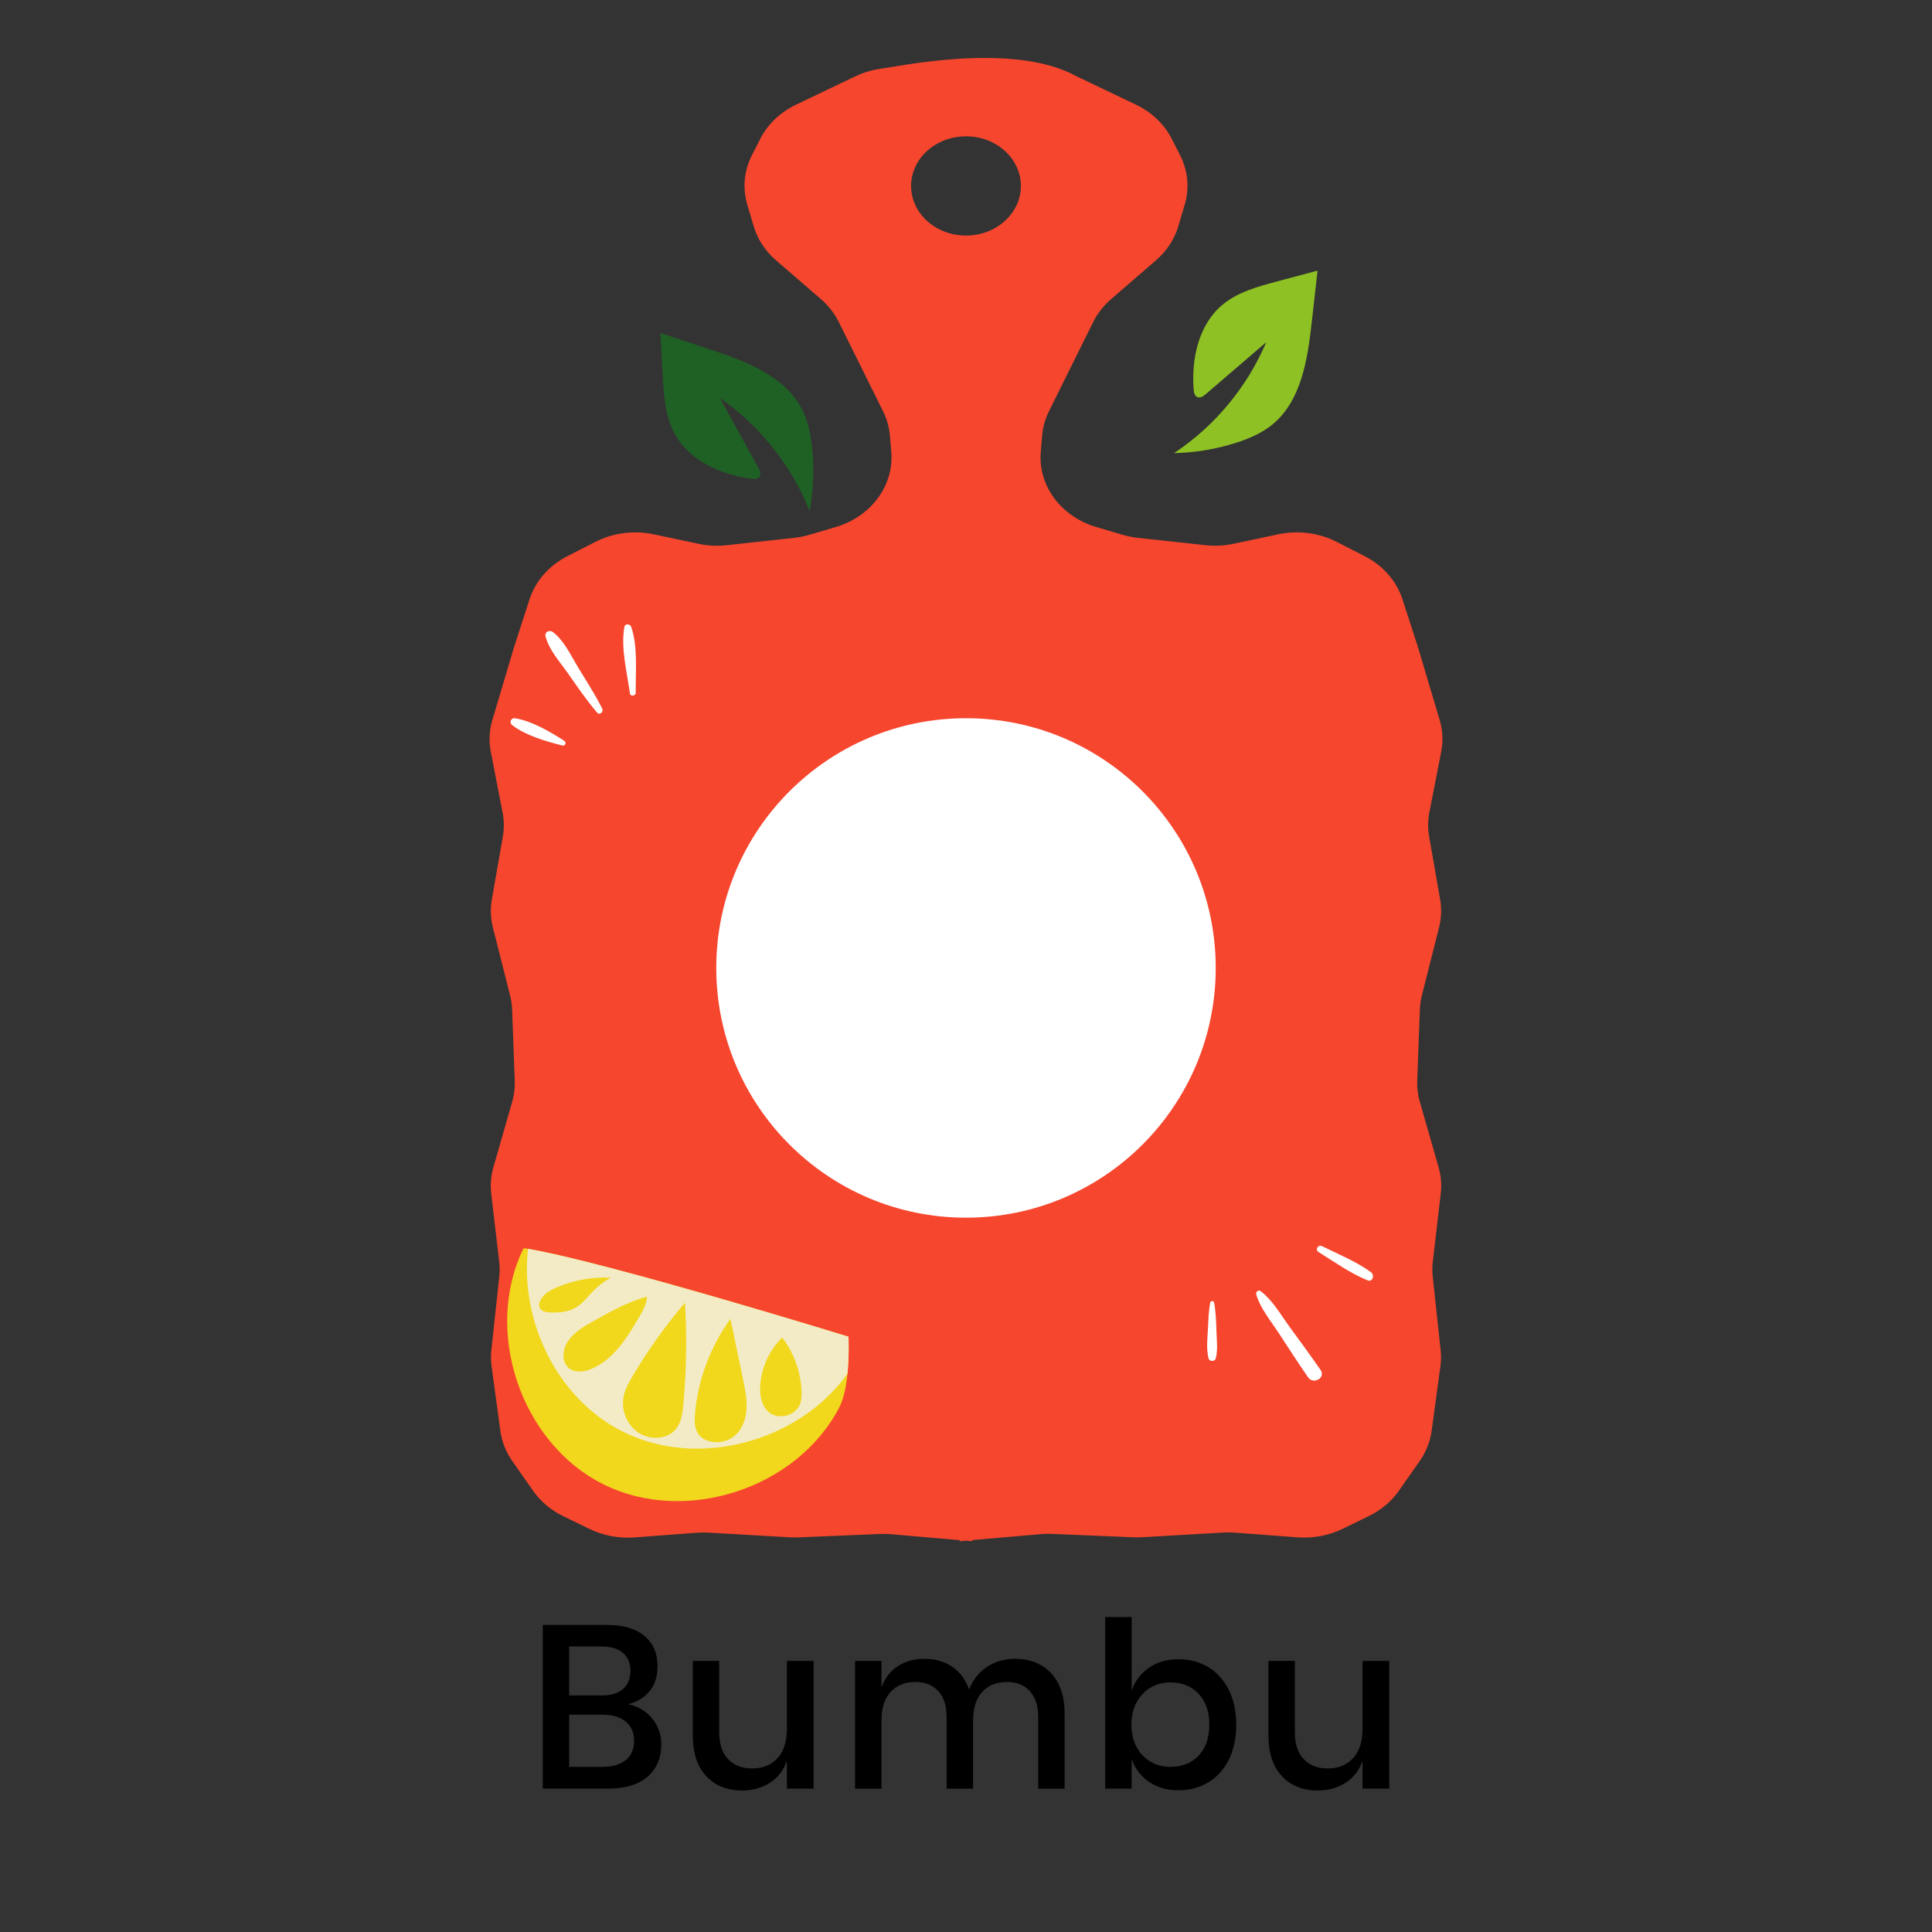 <?xml version="1.0" encoding="utf-8"?>
<!-- Generator: Adobe Illustrator 16.0.0, SVG Export Plug-In . SVG Version: 6.00 Build 0)  -->
<!DOCTYPE svg PUBLIC "-//W3C//DTD SVG 1.1//EN" "http://www.w3.org/Graphics/SVG/1.1/DTD/svg11.dtd">
<svg version="1.1" xmlns="http://www.w3.org/2000/svg" xmlns:xlink="http://www.w3.org/1999/xlink" x="0px" y="0px" width="100px"
	 height="100px" viewBox="0 0 100 100" enable-background="new 0 0 100 100" xml:space="preserve">
<rect x="0" y="0" width="100" height="100" fill="#333333" stroke="none"/>
<g id="OBJECTS">
	<g>
		<path fill="#F6462E" d="M74.597,38.908c0.106-0.546,0.079-1.105-0.08-1.64l-1.129-3.791l-0.797-2.459
			c-0.307-0.947-1.011-1.75-1.961-2.234l-1.448-0.739c-0.916-0.467-1.993-0.606-3.017-0.39l-2.317,0.491
			c-0.477,0.102-0.971,0.126-1.457,0.073l-3.488-0.379c-0.271-0.029-0.538-0.083-0.798-0.159l-1.353-0.399
			c-1.836-0.541-3.026-2.145-2.882-3.885l0.07-0.843c0.037-0.438,0.156-0.866,0.354-1.267l2.289-4.617
			c0.222-0.447,0.537-0.85,0.928-1.188l2.326-2.011c0.553-0.479,0.951-1.085,1.15-1.753l0.333-1.12
			c0.255-0.857,0.169-1.768-0.243-2.573l-0.432-0.845c-0.385-0.754-1.034-1.373-1.846-1.761L55.724,3.95
			c-3.292-1.824-9.348-0.48-10.206-0.384c-0.435,0.068-0.854,0.198-1.243,0.384l-3.074,1.469c-0.812,0.388-1.461,1.007-1.846,1.761
			l-0.432,0.845c-0.412,0.806-0.497,1.716-0.242,2.573l0.333,1.12c0.199,0.668,0.597,1.275,1.15,1.753l2.326,2.011
			c0.391,0.338,0.706,0.742,0.927,1.188l2.29,4.617c0.199,0.401,0.319,0.829,0.355,1.267l0.07,0.843
			c0.144,1.741-1.046,3.345-2.882,3.885l-1.353,0.399c-0.259,0.077-0.526,0.13-0.798,0.159L37.61,28.22
			c-0.487,0.053-0.979,0.028-1.457-0.073l-2.317-0.491c-1.024-0.217-2.102-0.078-3.017,0.39l-1.447,0.739
			c-0.952,0.485-1.656,1.287-1.962,2.234l-0.797,2.459l-1.129,3.791c-0.159,0.535-0.187,1.094-0.081,1.64l0.612,3.151
			c0.081,0.412,0.084,0.833,0.012,1.247l-0.57,3.255c-0.083,0.478-0.065,0.964,0.054,1.436l0.893,3.536
			c0.059,0.234,0.093,0.475,0.103,0.715l0.137,3.694c0.014,0.363-0.031,0.725-0.131,1.076l-0.977,3.41
			c-0.126,0.439-0.164,0.896-0.111,1.348l0.414,3.537c0.029,0.254,0.031,0.512,0.003,0.766l-0.41,3.809
			c-0.03,0.275-0.025,0.555,0.012,0.83l0.455,3.346c0.076,0.557,0.287,1.092,0.619,1.564l1.076,1.537
			c0.385,0.549,0.92,1,1.554,1.309l1.361,0.662c0.714,0.348,1.526,0.5,2.335,0.439l3.202-0.24c0.205-0.016,0.409-0.018,0.614-0.008
			l4.212,0.242c0.152,0.008,0.305,0.01,0.458,0.004l4.224-0.176c0.199-0.008,0.397-0.004,0.595,0.014l3.523,0.305l0.004,0.059
			L50,79.743l0.325,0.029l0.005-0.059l3.523-0.305c0.197-0.018,0.396-0.021,0.594-0.014l4.224,0.176
			c0.153,0.006,0.306,0.004,0.458-0.004l4.212-0.242c0.204-0.01,0.41-0.008,0.613,0.008l3.203,0.24
			c0.809,0.061,1.621-0.092,2.335-0.439l1.36-0.662c0.634-0.309,1.169-0.76,1.554-1.309l1.076-1.537
			c0.332-0.473,0.543-1.008,0.619-1.564l0.455-3.346c0.038-0.275,0.041-0.555,0.011-0.83l-0.41-3.809
			c-0.027-0.254-0.026-0.512,0.003-0.766l0.414-3.537c0.053-0.451,0.015-0.908-0.111-1.348l-0.977-3.41
			c-0.101-0.352-0.145-0.713-0.131-1.076l0.137-3.694c0.009-0.24,0.043-0.48,0.103-0.715l0.892-3.536
			c0.119-0.472,0.138-0.958,0.054-1.436l-0.569-3.255c-0.073-0.413-0.069-0.835,0.011-1.247L74.597,38.908z M50,12.192
			c-1.57,0-2.842-1.15-2.842-2.568S48.431,7.056,50,7.056c1.568,0,2.841,1.15,2.841,2.568S51.569,12.192,50,12.192z"/>
		<path fill="#8EC124" d="M67.895,16.688c0.1-0.894,0.201-1.787,0.301-2.68c-0.707,0.189-1.413,0.377-2.12,0.566
			c-1.004,0.269-2.045,0.555-2.835,1.231c-1.206,1.029-1.574,2.762-1.459,4.342c0.011,0.159,0.047,0.346,0.193,0.408
			c0.151,0.064,0.315-0.05,0.439-0.157c1.042-0.895,2.084-1.79,3.126-2.685c-0.987,2.324-2.668,4.347-4.772,5.742
			c1.09-0.024,2.176-0.206,3.214-0.538c0.66-0.211,1.309-0.487,1.849-0.922C67.351,20.772,67.677,18.626,67.895,16.688z"/>
		<path fill="#1F6124" d="M36.744,18.084c-0.854-0.282-1.707-0.563-2.561-0.844c0.04,0.73,0.08,1.46,0.119,2.191
			c0.057,1.038,0.124,2.116,0.623,3.028c0.76,1.39,2.38,2.106,3.95,2.319c0.158,0.021,0.349,0.025,0.439-0.105
			c0.094-0.135,0.016-0.319-0.063-0.463c-0.662-1.203-1.324-2.406-1.987-3.609c2.072,1.442,3.708,3.503,4.641,5.848
			c0.2-1.072,0.245-2.172,0.132-3.257c-0.071-0.688-0.208-1.381-0.522-1.998C40.63,19.455,38.597,18.695,36.744,18.084z"/>
		<path fill="#FFFFFF" d="M68.355,70.913c-0.535-0.779-1.103-1.539-1.657-2.305c-0.442-0.615-0.846-1.324-1.454-1.783
			c-0.11-0.084-0.256,0.053-0.222,0.17c0.207,0.711,0.716,1.324,1.121,1.938c0.519,0.787,1.026,1.584,1.565,2.359
			C67.981,71.685,68.63,71.313,68.355,70.913z"/>
		<path fill="#FFFFFF" d="M62.966,68.956c-0.017-0.512-0.03-1.029-0.122-1.533c-0.019-0.102-0.185-0.102-0.204,0
			c-0.08,0.434-0.093,0.877-0.115,1.318c-0.024,0.508-0.097,1.061,0.027,1.559c0.047,0.188,0.333,0.188,0.379,0
			C63.041,69.862,62.98,69.403,62.966,68.956z"/>
		<path fill="#FFFFFF" d="M70.968,65.854c-0.763-0.559-1.697-0.936-2.543-1.354c-0.203-0.098-0.372,0.184-0.177,0.305
			c0.82,0.51,1.646,1.105,2.544,1.467C71.051,66.376,71.159,65.995,70.968,65.854z"/>
		<path fill="#FFFFFF" d="M31.171,36.68c-0.366-0.738-0.825-1.434-1.25-2.139c-0.371-0.615-0.723-1.378-1.297-1.822
			c-0.174-0.134-0.448-0.019-0.385,0.224c0.183,0.71,0.741,1.311,1.156,1.905c0.481,0.69,0.965,1.396,1.512,2.037
			C31.037,37.039,31.252,36.843,31.171,36.68z"/>
		<path fill="#FFFFFF" d="M32.672,32.449c-0.055-0.156-0.317-0.193-0.353,0c-0.198,1.081,0.136,2.362,0.287,3.446
			c0.024,0.174,0.302,0.128,0.3-0.041C32.89,34.785,33.026,33.466,32.672,32.449z"/>
		<path fill="#FFFFFF" d="M29.21,38.345c-0.739-0.47-1.669-1.023-2.543-1.166c-0.226-0.037-0.33,0.223-0.151,0.359
			c0.703,0.537,1.744,0.834,2.592,1.049C29.256,38.624,29.337,38.425,29.21,38.345z"/>
		<g>
			<g>
				<g>
					<path fill="#F1D81C" d="M43.917,69.187c0,0,0.044,0.936-0.052,1.916c-0.061,0.625-0.187,1.275-0.407,1.711
						c-2.178,4.24-7.995,6.137-12.249,4.002c-4.26-2.137-6.208-7.938-4.107-12.211c0.074,0.01,0.147,0.02,0.229,0.035
						C31.45,65.339,43.917,69.187,43.917,69.187z"/>
					<path fill="#F3EBC6" d="M43.917,69.187c0,0,0.044,0.936-0.052,1.916c-2.521,3.525-7.737,4.957-11.64,2.992
						c-3.395-1.703-5.32-5.729-4.895-9.455C31.45,65.339,43.917,69.187,43.917,69.187z"/>
				</g>
			</g>
			<g>
				<path fill="#F1D81C" d="M41.489,71.978c0.011,0.238,0.004,0.486-0.084,0.709c-0.238,0.602-1.119,0.822-1.613,0.404
					c-0.384-0.324-0.477-0.883-0.443-1.385c0.062-0.928,0.475-1.828,1.138-2.479C41.086,70.015,41.44,70.987,41.489,71.978z"/>
			</g>
			<path fill="#F1D81C" d="M38.004,74.333c-0.362,0.295-0.875,0.393-1.321,0.256c-0.199-0.059-0.388-0.168-0.516-0.332
				c-0.226-0.289-0.226-0.689-0.196-1.055c0.147-1.773,0.791-3.502,1.838-4.939c0.219,1.049,0.436,2.098,0.654,3.145
				c0.105,0.51,0.212,1.027,0.176,1.547C38.604,73.474,38.407,74.005,38.004,74.333z"/>
			<path fill="#F1D81C" d="M33.024,74.14c-0.573-0.396-0.88-1.145-0.752-1.83c0.073-0.393,0.272-0.75,0.476-1.094
				c0.793-1.338,1.699-2.607,2.707-3.791c0.104,1.758,0.076,3.521-0.086,5.273c-0.04,0.439-0.098,0.904-0.37,1.252
				C34.549,74.524,33.623,74.556,33.024,74.14z"/>
			<path fill="#F1D81C" d="M29.446,70.815c0.322,0.262,0.799,0.195,1.18,0.033c1.119-0.475,1.816-1.58,2.43-2.629
				c0.203-0.346,0.409-0.707,0.434-1.105c-0.967,0.258-1.854,0.752-2.729,1.24c-0.515,0.285-1.05,0.592-1.373,1.084
				C29.111,69.86,29.055,70.497,29.446,70.815z"/>
			<path fill="#F1D81C" d="M27.957,67.329c-0.048,0.105-0.074,0.227-0.034,0.336c0.078,0.211,0.348,0.264,0.573,0.271
				c0.463,0.014,0.947-0.031,1.341-0.275c0.341-0.209,0.583-0.545,0.861-0.834c0.269-0.275,0.578-0.51,0.916-0.695
				c-0.966-0.051-1.942,0.129-2.828,0.518C28.451,66.798,28.108,66.997,27.957,67.329z"/>
		</g>
		<circle fill="#FFFFFF" cx="50" cy="50.101" r="12.926"/>
	</g>
	<g>
		<path d="M33.752,88.943c0.316,0.384,0.475,0.832,0.475,1.344c0,0.704-0.236,1.262-0.708,1.674
			c-0.473,0.412-1.156,0.618-2.052,0.618h-3.372v-8.472h3.312c0.848,0,1.498,0.189,1.95,0.569c0.452,0.381,0.678,0.902,0.678,1.566
			c0,0.536-0.14,0.97-0.42,1.302s-0.647,0.555-1.104,0.666C33.022,88.315,33.437,88.56,33.752,88.943z M29.462,87.755h1.692
			c0.48,0,0.846-0.111,1.098-0.336c0.252-0.224,0.378-0.536,0.378-0.936c0-0.393-0.126-0.7-0.378-0.924
			c-0.252-0.225-0.634-0.337-1.146-0.337h-1.645V87.755z M32.396,91.097c0.284-0.235,0.426-0.565,0.426-0.989
			s-0.144-0.756-0.432-0.996s-0.692-0.36-1.212-0.36h-1.717v2.7h1.729C31.71,91.451,32.112,91.333,32.396,91.097z"/>
		<path d="M42.11,85.967v6.612h-1.38v-1.44c-0.168,0.488-0.46,0.866-0.876,1.135c-0.416,0.268-0.9,0.401-1.452,0.401
			c-0.768,0-1.384-0.248-1.848-0.744c-0.465-0.495-0.696-1.203-0.696-2.124v-3.84h1.368v3.696c0,0.6,0.151,1.063,0.456,1.386
			c0.304,0.324,0.72,0.486,1.248,0.486c0.544,0,0.979-0.176,1.308-0.528c0.328-0.352,0.492-0.863,0.492-1.536v-3.504H42.11z"/>
		<path d="M54.404,86.604c0.468,0.496,0.702,1.204,0.702,2.124v3.852h-1.368v-3.708c0-0.576-0.144-1.021-0.432-1.338
			s-0.685-0.474-1.188-0.474c-0.536,0-0.962,0.17-1.277,0.51c-0.316,0.34-0.475,0.838-0.475,1.494v3.516h-1.368v-3.708
			c0-0.576-0.144-1.021-0.432-1.338s-0.684-0.474-1.188-0.474c-0.536,0-0.963,0.17-1.278,0.51c-0.316,0.34-0.475,0.838-0.475,1.494
			v3.516h-1.367v-6.612h1.367v1.38c0.168-0.479,0.448-0.848,0.841-1.104c0.392-0.256,0.852-0.384,1.38-0.384
			c0.552,0,1.029,0.136,1.434,0.408c0.404,0.271,0.698,0.664,0.882,1.176c0.192-0.496,0.5-0.884,0.924-1.164
			c0.425-0.28,0.904-0.42,1.44-0.42C53.311,85.859,53.937,86.107,54.404,86.604z"/>
		<path d="M62.54,86.291c0.452,0.272,0.806,0.664,1.063,1.176c0.256,0.513,0.384,1.112,0.384,1.801c0,0.695-0.128,1.3-0.384,1.812
			c-0.257,0.512-0.61,0.904-1.063,1.176c-0.452,0.272-0.966,0.408-1.542,0.408c-0.6,0-1.112-0.147-1.536-0.444
			c-0.424-0.296-0.72-0.688-0.888-1.176v1.536h-1.368v-8.88h1.368v3.804c0.168-0.487,0.464-0.88,0.888-1.176
			s0.937-0.444,1.536-0.444C61.574,85.883,62.088,86.02,62.54,86.291z M59.546,87.354c-0.304,0.18-0.544,0.436-0.72,0.768
			s-0.264,0.714-0.264,1.146c0,0.439,0.088,0.823,0.264,1.151s0.416,0.582,0.72,0.762c0.305,0.181,0.648,0.271,1.032,0.271
			c0.608,0,1.096-0.194,1.464-0.582s0.552-0.922,0.552-1.602c0-0.673-0.184-1.204-0.552-1.597c-0.368-0.392-0.855-0.588-1.464-0.588
			C60.194,87.083,59.851,87.173,59.546,87.354z"/>
		<path d="M71.905,85.967v6.612h-1.38v-1.44c-0.168,0.488-0.46,0.866-0.876,1.135c-0.416,0.268-0.899,0.401-1.452,0.401
			c-0.768,0-1.384-0.248-1.848-0.744c-0.464-0.495-0.696-1.203-0.696-2.124v-3.84h1.368v3.696c0,0.6,0.152,1.063,0.456,1.386
			c0.304,0.324,0.72,0.486,1.248,0.486c0.544,0,0.979-0.176,1.308-0.528c0.328-0.352,0.492-0.863,0.492-1.536v-3.504H71.905z"/>
	</g>
</g>
<g id="DESIGNED_BY_FREEPIK">
</g>
</svg>
